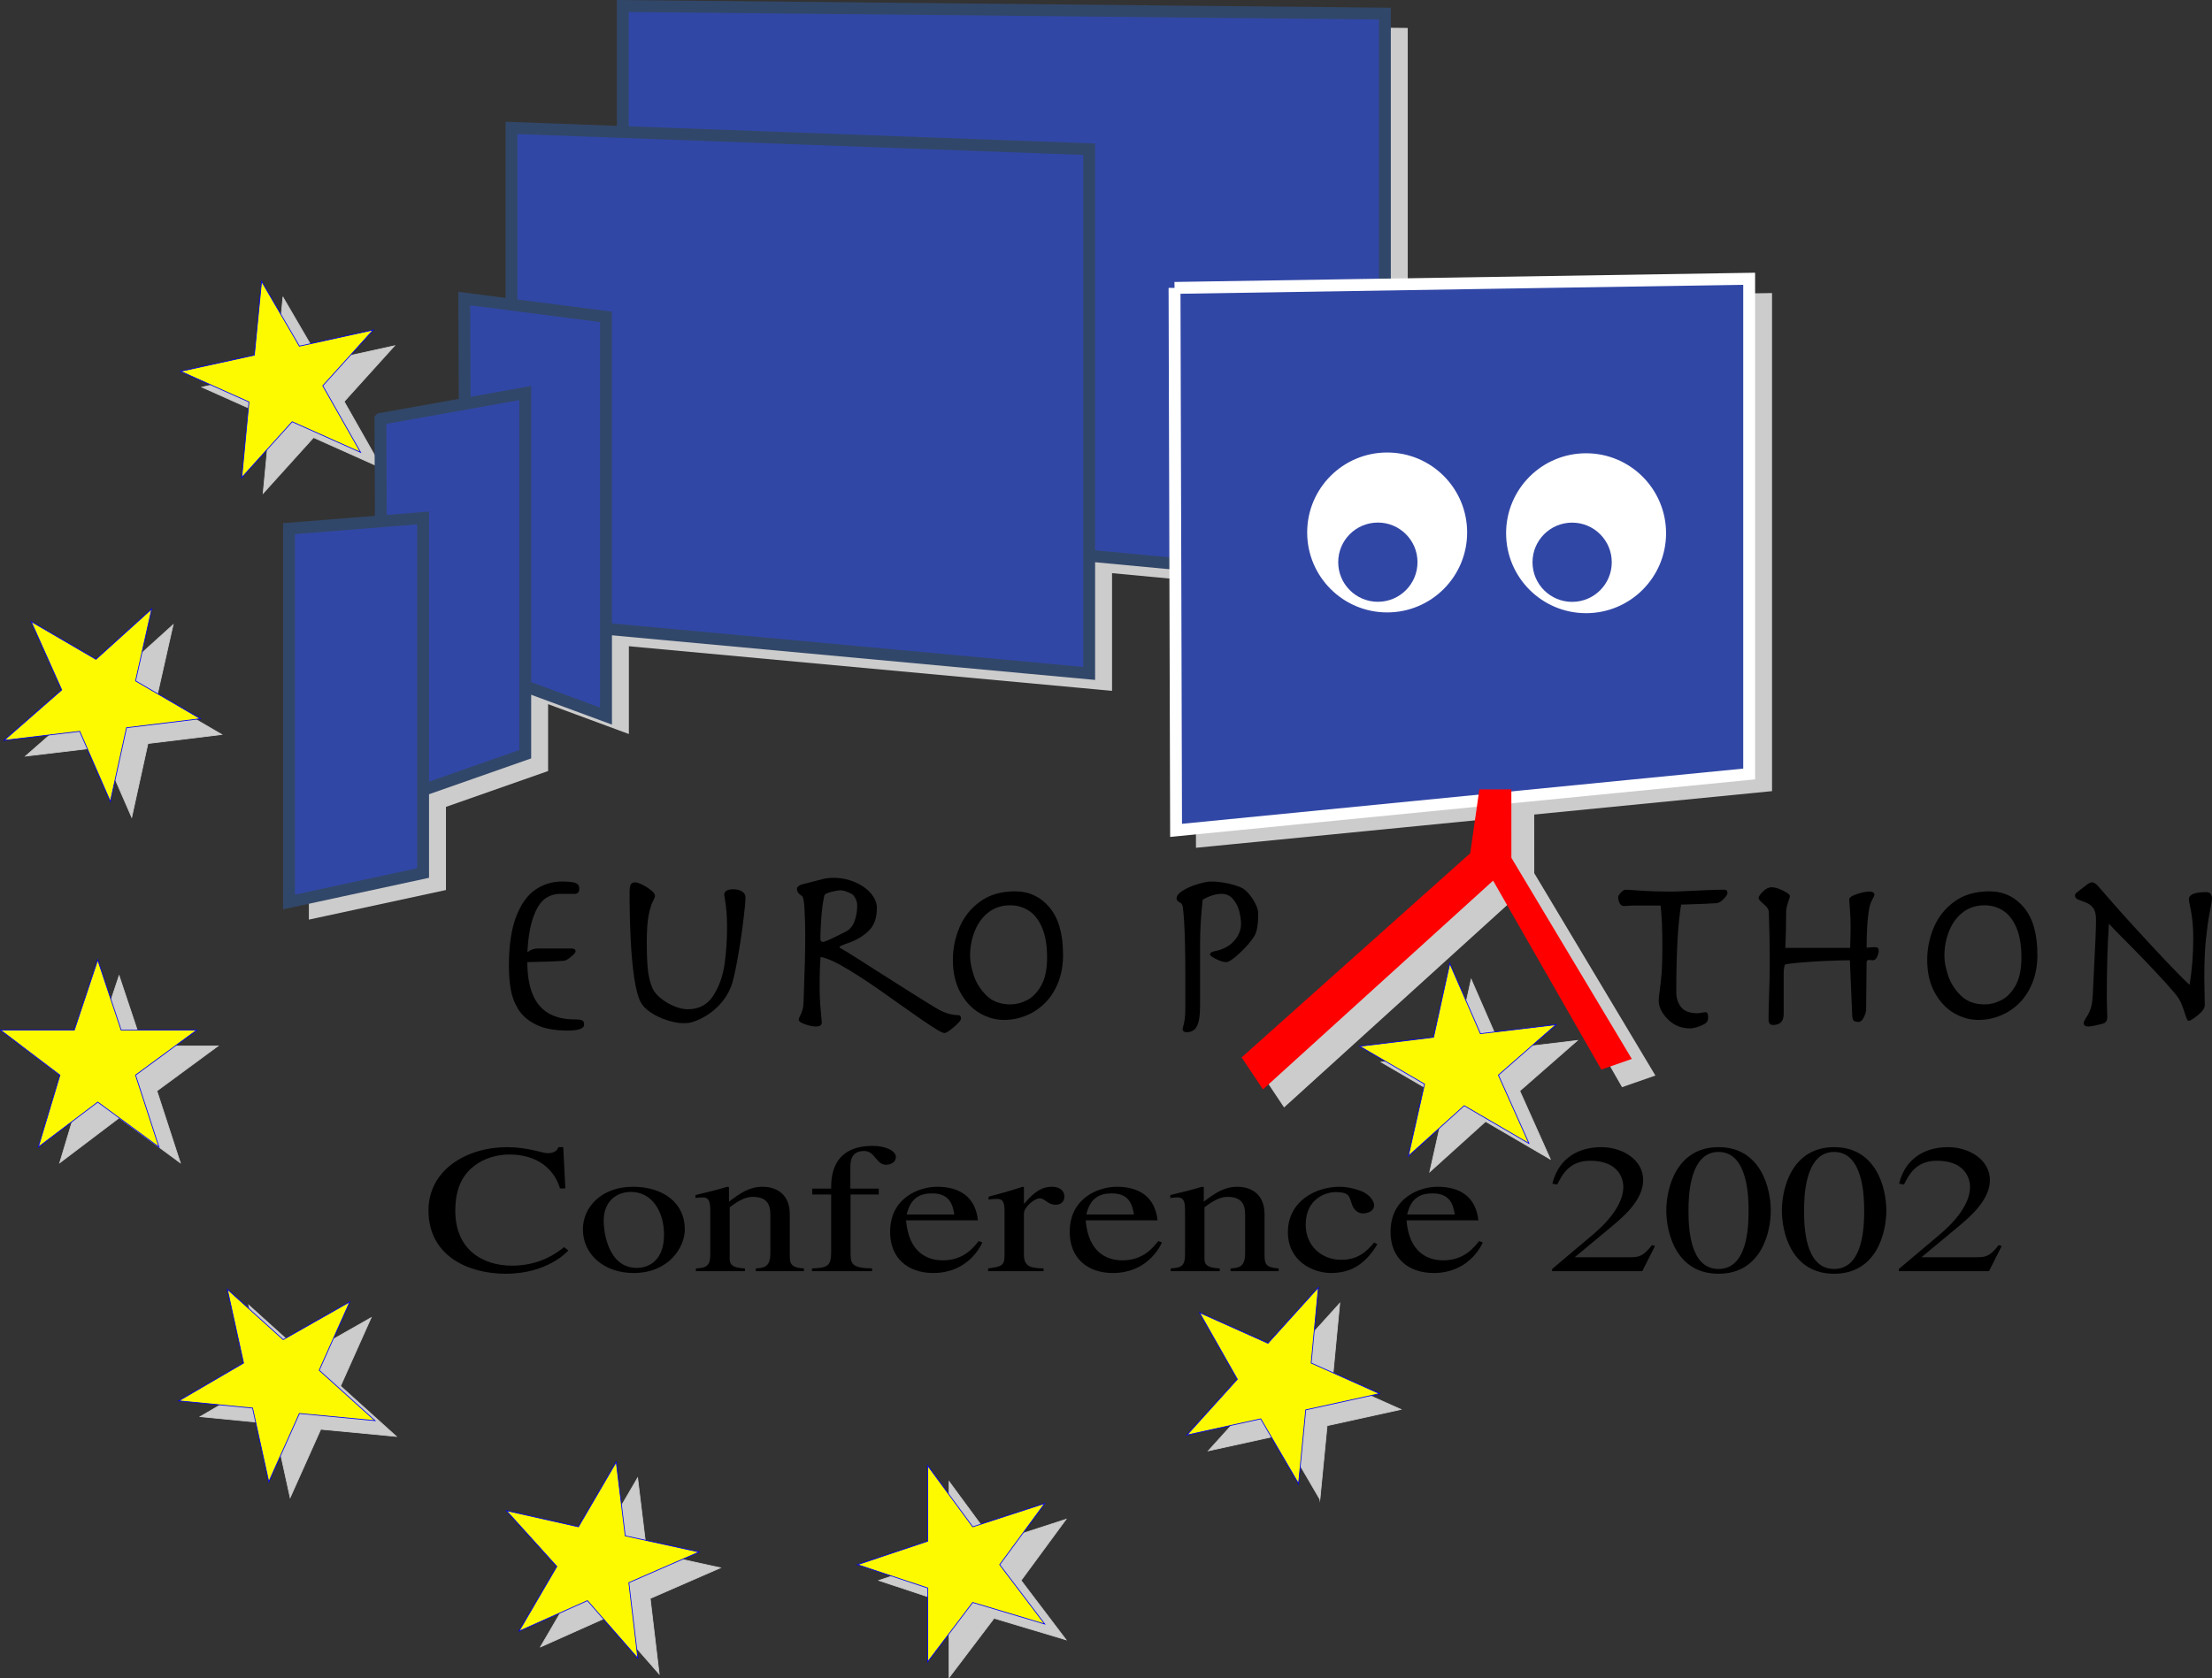 <?xml version="1.0" encoding="iso-8859-1"?>
<!-- Generator: Adobe Illustrator 9.0, SVG Export Plug-In  -->
<!DOCTYPE svg PUBLIC "-//W3C//DTD SVG 20000303 Stylable//EN"   "http://www.w3.org/TR/2000/03/WD-SVG-20000303/DTD/svg-20000303-stylable.dtd">
<svg  width="744.424pt" height="564.874pt" viewBox="0 0 744.424 564.874" xml:space="preserve">
	<rect x="0" y="0" width="744.424" height="564.874" fill="#333333" stroke="none"/>
	<g id="Calque_x0020_1" style="fill-rule:nonzero;clip-rule:nonzero;stroke:#000000;stroke-miterlimit:4;">
		<g style="stroke:none;">
			<g style="fill-rule:evenodd;clip-rule:evenodd;fill:#CCCCCC;stroke:#CCCCCC;stroke-width:0.25;stroke-linecap:square;stroke-miterlimit:10;">
				<path d="M67.35,476.892l24.84,2.42l5.455,24.84l10.304-23.012l25.443,2.412l-18.783-16.957l10.296-23.031l-22.411,12.727l-18.782-16.955l5.453,24.832L67.35,476.892z"/>
				<path d="M181.865,554.435l23.022-10.287l16.957,19.387l-3.025-25.443l23.635-10.313l-24.841-5.447l-3.032-24.84L201.854,519.3l-24.237-5.445l16.974,18.783l-12.726,21.797z"/>
				<path d="M319.394,564.749l15.147-19.988l24.238,7.254l-15.148-19.98l15.148-20.602l-24.238,7.867l-15.147-20.592v25.434l-23.625,7.893l23.625,7.857v24.857z"/>
				<path d="M444.208,504.765l2.421-24.84l24.839-5.463l-23.013-10.295l2.422-25.445l-16.965,18.783l-23.021-10.303l12.717,22.418l-16.957,18.781l24.831-5.451l12.727,21.814z"/>
				<path d="M521.761,390.249l-10.297-23.014l19.377-16.973l-25.434,3.023l-10.305-23.625l-5.454,24.84l-24.84,3.033l21.807,12.725l-5.444,24.229l18.783-16.965l21.807,12.727z"/>
				<path d="M532.057,252.716l-19.98-15.148l7.264-24.235l-19.989,15.146l-20.601-15.146l7.865,24.235l-20.592,15.148h25.443l7.884,23.634l7.867-23.634h24.839z"/>
				<path d="M472.081,127.903l-24.84-2.429l-5.454-24.831l-10.306,23.021l-25.435-2.42L424.83,138.2l-10.304,23.031l22.418-12.725l18.774,16.964l-5.453-24.839l21.815-12.728z"/>
				<path d="M357.572,50.352l-23.031,10.296l-16.964-19.386l3.033,25.452l-23.634,10.295l24.84,5.454l3.033,24.84l12.726-21.807l24.237,5.445l-16.964-18.782l12.726-21.808z"/>
				<path d="M220.034,40.055l-15.147,19.989l-24.236-7.263l15.146,19.989l-15.146,20.601l24.236-7.875l15.147,20.592V80.646l23.625-7.875l-23.625-7.879V40.055"/>
				<path d="M95.223,100.031l-2.43,24.849l-24.84,5.445l23.031,10.306l-2.429,25.442l16.964-18.783l23.021,10.306l-12.717-22.419l16.965-18.783l-24.84,5.455l-12.726-21.816z"/>
				<path d="M17.67,214.546l10.296,23.021L8.581,254.542l25.443-3.033l10.304,23.625l5.454-24.839l24.84-3.034l-21.816-12.726l5.454-24.237l-18.783,16.975L17.67,214.546z"/>
				<path d="M7.365,352.079l19.998,15.156l-7.271,24.221l19.988-15.139l20.61,15.139l-7.884-24.221l20.601-15.156H47.964l-7.884-23.633l-7.875,23.633H7.365z"/>
			</g>
			<path d="M188.465,400.062c-1.944-6.482-7.545-11.424-17.112-11.424c-3.891,0-8.401,1.236-11.669,3.77c-3.035,2.348-6.458,6.299-6.458,15.189c0,13.098,9.258,18.469,19.059,18.469c9.568,0,15.171-4.385,17.581-6.238l1.4,1.113
				c-0.079,0.123-6.769,7.844-21.082,7.844c-12.524,0-25.982-5.932-25.982-21.307c0-13.834,13.068-21.309,26.449-21.309c6.923,0,11.982,2.037,13.692,2.037c0.39,0,2.954,0,3.576-2.037h1.636l0.7,13.893h-1.791z"/>
			<path d="M230.473,413.835c0,6.117-5.445,14.699-17.27,14.699c-10.036,0-17.036-6.359-17.036-14.699c0-7.596,6.378-14.328,16.803-14.328c10.191,0,17.502,5.377,17.502,14.328z M223.472,415.628c0-7.66-3.968-14.389-11.124-14.389c-4.901,0-9.181,3.209-9.181,9.633
				c0,4.57,1.791,15.936,11.124,15.936c3.968,0,9.181-2.35,9.181-11.18z"/>
			<path d="M239.031,407.042c0-3.891-1.478-3.951-2.722-3.951c-1.088,0-1.946,0.125-2.256,0.244v-1.045c3.501-0.807,7.156-1.73,10.735-2.783l0.546,0.125v4.881c3.81-2.844,6.765-5.006,11.355-5.006c3.578,0,9.104,1.672,9.104,9.266v14.145
				c0,2.902,0.932,3.83,4.744,4.076v0.924h-16.18v-0.924c2.878-0.186,4.9-0.498,4.9-5.188v-12.906c0-3.771-1.399-5.994-5.989-5.994c-2.333,0-4.746,1.236-7.702,3.52v17.354c0,2.041,1.088,3.029,5.133,3.215v0.924h-16.49v-0.924c3.657-0.186,4.823-0.988,4.823-4.633
				v-15.318z"/>
			<path d="M295.741,402.104h-9.49v19.391c0,3.77,0.077,5.371,7.235,5.498v0.924H273.26v-0.924c5.135-0.186,6.458-0.742,6.458-5.498v-19.391h-6.379v-1.977h6.379c0-3.459,0-14.389,14.001-14.389c4.354,0,7.78,1.668,7.78,3.764c0,1.793-1.791,2.594-3.345,2.594
				c-3.268,0-3.658-4.631-7.313-4.631c-4.278,0-4.667,3.209-4.667,5.496v7.166h9.567v1.977z"/>
			<path d="M330.591,418.222c-0.777,1.916-5.291,10.313-16.492,10.313c-8.635,0-14.545-5.063-14.545-13.834c0-11.424,9.646-15.193,15.868-15.193c7.311,0,12.833,3.215,13.692,11.303H304.92c0.934,10.93,7.235,13.463,12.369,13.463c6.921,0,10.268-4.199,12.057-6.482
				l1.245,0.432z M321.178,408.833c-0.544-2.963-1.323-7.1-7.467-7.1c-4.279,0-7.313,1.668-8.558,7.1h16.025z"/>
			<path d="M338.062,407.292c0-3.645-1.478-3.705-2.723-3.705c-1.09,0-1.947,0.119-2.645,0.246v-0.988c3.808-0.99,7.698-2.102,11.51-3.338l0.389,0.125v5.496h0.16c3.652-4.385,6.298-5.621,9.253-5.621c2.646,0,4.2,1.301,4.2,3.338c0,1.543-1.085,2.715-2.955,2.715
				c-2.723,0-3.498-2.158-5.369-2.158c-1.865,0-5.29,3.084-5.29,5.063v13.896c0,4.262,2.646,4.506,6.613,4.633v0.924h-18.667v-0.924c4.279-0.617,5.524-0.803,5.524-4.262v-15.439z"/>
			<path d="M391.038,418.222c-0.783,1.916-5.291,10.313-16.5,10.313c-8.63,0-14.541-5.063-14.541-13.834c0-11.424,9.648-15.193,15.869-15.193c7.314,0,12.837,3.215,13.69,11.303h-24.191c0.931,10.93,7.234,13.463,12.37,13.463c6.918,0,10.262-4.199,12.054-6.482
				l1.249,0.432z M381.621,408.833c-0.542-2.963-1.317-7.1-7.47-7.1c-4.274,0-7.309,1.668-8.554,7.1h16.023z"/>
			<path d="M398.81,407.042c0-3.891-1.473-3.951-2.723-3.951c-1.086,0-1.938,0.125-2.248,0.244v-1.045c3.498-0.807,7.151-1.73,10.727-2.783l0.552,0.125v4.881c3.809-2.844,6.764-5.006,11.356-5.006c3.575,0,9.097,1.672,9.097,9.266v14.145
				c0,2.902,0.94,3.83,4.748,4.076v0.924h-16.18v-0.924c2.878-0.186,4.901-0.498,4.901-5.188v-12.906c0-3.771-1.404-5.994-5.987-5.994c-2.336,0-4.747,1.236-7.702,3.52v17.354c0,2.041,1.084,3.029,5.134,3.215v0.924h-16.489v-0.924
				c3.652-0.186,4.814-0.988,4.814-4.633v-15.318z"/>
			<path d="M463.532,418.841c-4.195,7.041-9.253,9.693-15.55,9.693c-6.229,0-14.554-4.012-14.554-13.771c0-10.131,9.021-15.256,17.43-15.256c2.801,0,6.3,0.926,8.246,1.918c2.327,1.297,3.344,3.207,3.344,4.32c0,1.422-1.249,2.598-3.577,2.719
				c-2.023,0.123-3.351-1.482-3.815-2.84l-0.466-1.361c-0.62-1.854-1.008-2.965-5.135-2.965c-2.878,0-10.038,1.918-10.038,10.994c0,7.105,5.368,11.795,11.907,11.795c5.602,0,8.479-2.652,11.124-5.803l1.084,0.557z"/>
			<path d="M499.007,418.222c-0.777,1.916-5.292,10.313-16.492,10.313c-8.633,0-14.544-5.063-14.544-13.834c0-11.424,9.641-15.193,15.871-15.193c7.307,0,12.828,3.215,13.689,11.303h-24.192c0.931,10.93,7.229,13.463,12.363,13.463
				c6.928,0,10.271-4.199,12.063-6.482l1.242,0.432z M489.597,408.833c-0.543-2.963-1.326-7.1-7.47-7.1c-4.282,0-7.315,1.668-8.556,7.1h16.025z"/>
			<path d="M552.684,427.917h-30.337v-0.738l13.845-11.676c6.765-5.742,10.116-11.301,10.116-15.932c0-3.15-1.946-8.832-11.124-8.832c-7.081,0-9.417,4.691-11.131,8.025l-1.629-0.305c2.335-9.326,9.642-12.291,16.492-12.291c7.081,0,14.077,4.199,14.077,11.113
				c0,6.551-6.53,12.172-9.96,15.072l-13.063,10.867h18.585c2.888,0,4.36-0.186,7.393-4.074l1.017,0.309l-4.281,8.461z"/>
			<path d="M595.937,407.478c0,7.471-3.267,21.307-17.576,21.307c-14.32,0-17.586-13.836-17.586-21.307c0-7.289,3.266-21.309,17.586-21.309c14.31,0,17.576,14.02,17.576,21.309z M568.244,407.478c0,5,0.154,19.701,10.116,19.701c9.95,0,10.104-14.824,10.104-19.701
				c0-4.201-0.154-19.701-10.104-19.701c-9.962,0-10.116,15.5-10.116,19.701z"/>
			<path d="M634.828,407.478c0,7.471-3.266,21.307-17.575,21.307c-14.313,0-17.586-13.836-17.586-21.307c0-7.289,3.273-21.309,17.586-21.309c14.31,0,17.575,14.02,17.575,21.309z M607.138,407.478c0,5,0.153,19.701,10.115,19.701c9.96,0,10.114-14.824,10.114-19.701
				c0-4.201-0.154-19.701-10.114-19.701c-9.962,0-10.115,15.5-10.115,19.701z"/>
			<path d="M669.37,427.917h-30.338v-0.738l13.847-11.676c6.772-5.742,10.115-11.301,10.115-15.932c0-3.15-1.947-8.832-11.124-8.832c-7.081,0-9.417,4.691-11.123,8.025l-1.637-0.305c2.335-9.326,9.65-12.291,16.491-12.291c7.083,0,14.078,4.199,14.078,11.113
				c0,6.551-6.53,12.172-9.951,15.072l-13.07,10.867h18.594c2.878,0,4.352-0.186,7.384-4.074l1.017,0.309l-4.282,8.461z"/>
			<g>
				<path d="M181.139,319.286h11.017c1.038,0,1.557,0.314,1.557,0.949c0,0.371-0.505,0.982-1.517,1.826c-1.012,0.846-1.783,1.293-2.315,1.346c-1.464,0.133-3.526,0.24-6.187,0.318c-2.662,0.076-4.737,0.129-6.227,0.154c0,4.23,0.571,7.781,1.713,10.658
					c1.145,2.877,2.901,5.035,5.27,6.475c2.367,1.439,5.401,2.158,9.1,2.158c1.199,0,2.002,0.121,2.416,0.354c0.41,0.242,0.618,0.689,0.618,1.357c0,1.365-1.848,2.047-5.543,2.047c-4.387,0-7.937-0.672-10.646-2.008c-2.712-1.346-4.721-3.09-6.02-5.24
					c-1.305-2.152-2.147-4.428-2.533-6.832c-0.387-2.404-0.578-4.998-0.578-7.783c0-6.744,0.81-12.236,2.432-16.471c1.62-4.234,3.78-7.269,6.479-9.098c2.697-1.831,5.67-2.748,8.914-2.748c2.285,0,3.834,0.171,4.645,0.509c0.809,0.334,1.217,0.959,1.217,1.873
					c0,1.185-0.52,1.778-1.558,1.778h-4.829c-1.943,0-3.673,0.554-5.189,1.663c-1.518,1.111-2.807,3.137-3.871,6.08c-1.064,2.941-1.743,6.914-2.035,11.902c1.064-0.844,2.287-1.268,3.671-1.268z"/>
				<path d="M211.872,300.452c0-1.275,0.126-2.163,0.375-2.67c0.251-0.504,0.771-0.758,1.563-0.758c0.524,0,1.33,0.275,2.41,0.818c1.082,0.542,2.056,1.172,2.926,1.874c0.871,0.708,1.305,1.324,1.305,1.858c0,0.266-0.267,0.931-0.796,1.994
					c-0.53,1.064-0.996,2.643-1.395,4.725c-0.397,2.092-0.596,5.051-0.596,8.875c0,3.965,0.125,7.1,0.379,9.4c0.253,2.301,0.792,4.395,1.619,6.281c0.505,1.09,1.438,2.18,2.796,3.275c1.359,1.086,2.858,1.965,4.497,2.627c1.64,0.668,3.139,1,4.498,1
					c3.808,0,6.692-1.557,8.653-4.666c1.958-3.111,3.209-6.666,3.756-10.666c0.548-4.002,0.821-8.111,0.821-12.344c0-2.021-0.067-3.773-0.201-5.262c-0.133-1.488-0.29-2.775-0.476-3.871c-0.185-1.085-0.278-1.646-0.278-1.671c0-1.276,1.034-1.913,3.102-1.913
					c1.086,0,2.033,0.237,2.843,0.716c0.808,0.478,1.214,1.171,1.214,2.076c0,1.274-0.268,4.06-0.8,8.349c-0.531,4.291-1.198,8.611-1.994,12.959c-0.797,4.346-1.501,7.275-2.113,8.787c-0.799,1.973-1.869,3.74-3.213,5.309c-1.345,1.568-2.84,2.887-4.489,3.963
					c-1.65,1.078-3.273,1.883-4.866,2.412c-0.903,0.346-2.019,0.518-3.345,0.518c-1.567,0-3.344-0.307-5.333-0.918c-1.991-0.611-3.843-1.469-5.555-2.572c-1.713-1.104-2.929-2.359-3.643-3.77c-0.822-1.568-1.515-4.178-2.07-7.836
					c-0.558-3.654-0.962-7.996-1.214-13.023s-0.378-10.316-0.378-15.875z"/>
				<path d="M269.838,297.739l7.146-1.835c1.064-0.263,2.234-0.396,3.513-0.396c2.581,0,5.011,0.491,7.285,1.473c2.275,0.986,4.065,2.267,5.372,3.834c1.303,1.568,1.955,3.162,1.955,4.781c0,3.459-0.96,6.084-2.881,7.879c-1.922,1.797-4.246,3.141-6.975,4.045
					c-1.829,0.639-2.742,1.068-2.742,1.275c0,0.164,0.213,0.35,0.642,0.561c0.504,0.24,2.338,1.361,5.509,3.369c3.172,2.008,5.871,3.73,8.1,5.17c2.228,1.434,5.551,3.541,9.966,6.32c4.417,2.777,7.449,4.646,9.094,5.604c2.361,1.273,4.586,1.912,6.685,1.912
					c0.607,0,0.913,0.402,0.913,1.199c0,0.477-0.784,1.404-2.353,2.773c-1.566,1.365-2.653,2.051-3.264,2.051c-0.745,0-3.216-1.455-7.412-4.367c-4.197-2.912-8.368-5.848-12.512-8.799c-4.144-2.955-8.24-5.67-12.29-8.141c-4.052-2.473-7.192-3.912-9.425-4.309
					c-0.214,2.412-0.32,5.619-0.32,9.615c0,3.102,0.119,5.873,0.357,8.311c0.238,2.438,0.36,3.777,0.36,4.01c0,0.533-0.156,0.914-0.461,1.139c-0.307,0.223-0.834,0.336-1.58,0.336c-0.961,0-2.155-0.246-3.581-0.736c-1.427-0.492-2.14-1.014-2.14-1.574
					c0-0.266,0.151-0.688,0.458-1.273c0.306-0.584,0.571-1.246,0.796-1.99c0.227-0.742,0.354-1.725,0.379-2.947c0.214-5.627,0.361-10.047,0.442-13.279c0.08-3.221,0.12-6.281,0.12-9.176c0-2.73-0.079-5.512-0.238-8.34c-0.16-2.826-0.439-4.355-0.838-4.596
					c-1.144-0.664-1.715-1.486-1.715-2.469c0-0.292,0.172-0.576,0.519-0.852c0.345-0.28,0.717-0.475,1.117-0.578z M276.083,316.005c0,0.715,0.308,1.076,0.925,1.076c0.56,0,3.13-1.172,7.708-3.506c1.285-0.664,2.234-1.811,2.85-3.445
					c0.617-1.629,0.925-3.447,0.925-5.438c0-1.061-0.403-2.121-1.205-3.188c-0.215-0.346-0.843-0.725-1.886-1.155c-1.045-0.422-1.849-0.639-2.41-0.639c-0.804,0-1.909,0.182-3.313,0.544c-1.405,0.353-2.161,0.775-2.269,1.25c-0.482,2.258-0.823,4.842-1.023,7.75
					c-0.203,2.908-0.302,5.156-0.302,6.75z"/>
				<path d="M320.677,323.155c0-3.773,0.737-7.414,2.211-10.934c1.476-3.516,3.79-6.424,6.939-8.72c3.149-2.295,7.079-3.446,11.783-3.446c4.678,0,8.538,1.801,11.584,5.394c3.041,3.602,4.566,8.93,4.566,15.99c0,3.426-0.548,6.518-1.638,9.279
					c-1.089,2.762-2.581,5.08-4.467,6.955c-1.887,1.869-4.02,3.281-6.397,4.238c-2.379,0.957-4.835,1.432-7.359,1.432c-2.87,0-5.622-0.777-8.254-2.328s-4.786-3.859-6.458-6.928c-1.676-3.066-2.512-6.711-2.512-10.934z M326.468,321.851
					c0,1.805,0.414,3.969,1.241,6.502c0.827,2.531,2.257,4.789,4.286,6.781c2.029,1.988,4.7,2.98,8.012,2.98c1.841,0,3.696-0.467,5.567-1.393c1.869-0.928,3.471-2.563,4.808-4.91c1.335-2.348,2.002-5.512,2.002-9.482c0-4.109-0.569-7.48-1.706-10.1
					c-1.132-2.627-2.636-4.527-4.505-5.707c-1.871-1.182-3.925-1.77-6.166-1.77c-2.804,0-5.225,0.768-7.253,2.309c-2.029,1.533-3.585,3.623-4.666,6.258c-1.082,2.643-1.621,5.486-1.621,8.531z"/>
				<path d="M398.905,339.501v-11.965c0-3.428-0.035-6.561-0.103-9.391c-0.062-2.83-0.156-5.33-0.276-7.5c-0.121-2.164-0.277-3.912-0.457-5.242c-0.111-0.799-0.396-1.307-0.879-1.518c-0.819-0.396-1.232-0.875-1.232-1.434c0-0.904,0.715-1.793,2.137-2.671
					c1.431-0.879,3.103-1.603,5.033-2.176c1.92-0.572,3.402-0.856,4.438-0.856c1.55,0,3.265,0.18,5.126,0.538c1.86,0.357,3.471,0.832,4.85,1.417c0.896,0.371,1.81,1.096,2.731,2.171c0.922,1.078,1.681,2.232,2.274,3.465c0.595,1.24,0.896,2.291,0.896,3.17
					c0,3.775-0.466,6.35-1.387,7.732c-1.085,1.729-2.705,3.598-4.867,5.623c-2.154,2.016-3.67,3.023-4.542,3.023c-0.87,0-1.998-0.344-3.368-1.033c-1.379-0.689-2.067-1.205-2.067-1.551c0-0.553,0.654-0.951,1.956-1.189c1.696-0.344,3.18-0.965,4.438-1.852
					c1.266-0.889,2.258-1.975,2.972-3.258c0.716-1.283,1.077-2.607,1.077-3.959c0-1.297-0.198-2.727-0.603-4.295c-0.396-1.559-1.095-2.93-2.086-4.092c-0.999-1.168-2.257-1.751-3.765-1.751c-2.076,0-4.223,0.665-6.453,1.991c-0.587,5.367-0.879,10.305-0.879,14.82
					v21.152c0,3.006-0.346,5.186-1.043,6.555c-0.689,1.367-1.844,2.051-3.464,2.051c-0.913,0-1.37-0.387-1.37-1.154c0-0.109,0.086-0.438,0.258-0.998c0.174-0.561,0.32-1.322,0.459-2.293c0.129-0.969,0.197-2.145,0.197-3.531z"/>
				<path d="M558.853,304.837h-9.244c-0.319,0-0.818,0.027-1.51,0.08c-0.688,0.051-1.213,0.076-1.584,0.076c-0.604,0-1.086-0.309-1.431-0.936c-0.345-0.623-0.508-1.316-0.508-2.09c0-0.369,0.301-0.869,0.913-1.507c0.612-0.637,1.111-0.956,1.517-0.956
					c0.551,0,2.317,0.108,5.298,0.319c2.974,0.209,6.266,0.318,9.883,0.318c1.327,0,3.164-0.061,5.497-0.181c2.335-0.12,4.671-0.224,6.996-0.318c2.327-0.091,4.153-0.138,5.481-0.138c0.791,0,1.197,0.371,1.197,1.111c0,0.457-0.423,1.121-1.268,1.99
					c-0.836,0.879-1.645,1.357-2.42,1.436c-1.096,0.082-2.456,0.15-4.085,0.221c-1.629,0.063-3.118,0.119-4.463,0.152c-1.354,0.043-2.465,0.08-3.353,0.104c-1.094,6.496-1.637,16.328-1.637,29.494c0,1.99,0.543,3.67,1.63,5.031c1.075,1.369,2.938,2.049,5.556,2.049
					c0.241,0,0.689-0.059,1.327-0.18c0.646-0.115,1.103-0.176,1.371-0.176c0.559,0,0.843,0.604,0.843,1.805c0,0.775-0.258,1.393-0.766,1.844c-0.561,0.432-1.388,0.836-2.5,1.225c-1.102,0.387-2.049,0.584-2.816,0.584c-2.989,0-5.497-1.037-7.522-3.109
					c-2.033-2.072-3.041-4.158-3.041-6.256c0-0.555,0.122-1.748,0.37-3.584c0.259-1.836,0.466-3.779,0.621-5.836c0.164-2.061,0.24-4.881,0.24-8.465c0-3.111-0.051-5.773-0.138-7.988c-0.093-2.223-0.249-4.256-0.456-6.119z"/>
				<path d="M600.278,327.665v13.676c0,2.465-1.206,3.695-3.618,3.695c-0.518,0-0.897-0.16-1.13-0.479s-0.353-0.809-0.353-1.473c0-1.75,0.067-4.662,0.208-8.719c0.136-4.068,0.205-7.252,0.205-9.564c0-6.316-0.104-12.197-0.31-17.641
					c0-0.557-0.155-1.057-0.475-1.496c-0.31-0.434-0.671-0.818-1.077-1.154c-0.404-0.328-0.817-0.715-1.249-1.154c-0.431-0.439-0.646-0.801-0.646-1.095c0-0.448,0.483-1.163,1.439-2.128c0.956-0.974,1.947-1.456,2.973-1.456c0.707,0,1.534,0.181,2.481,0.538
					c0.947,0.358,1.792,0.779,2.541,1.254c0.751,0.483,1.121,0.865,1.121,1.16c0,0.184-0.208,0.879-0.621,2.072c-0.413,1.197-0.637,2.291-0.662,3.271c0,4.121-0.088,8.16-0.269,12.125h21.808c0.103-2.957,0.154-5.506,0.154-7.66c0-1.49-0.077-3.232-0.231-5.223
					c-0.164-1.996-0.241-3.141-0.241-3.432c0-0.639,0.861-1.24,2.593-1.814c1.724-0.568,3.145-0.857,4.265-0.857c1.086,0,1.629,0.4,1.629,1.197c0,0.135-0.241,0.643-0.733,1.537c-0.49,0.889-0.861,2.027-1.103,3.41c-0.524,3.166-0.793,7.418-0.793,12.764
					c1.164-0.107,2.069-0.164,2.715-0.164c0.5,0,0.854,0.088,1.052,0.242c0.198,0.164,0.3,0.494,0.3,1c0,0.559-0.18,1.227-0.541,1.998c-0.354,0.773-0.828,1.158-1.413,1.158c-0.052,0-0.224-0.021-0.518-0.061c-0.293-0.039-0.561-0.061-0.802-0.061
					c-0.533,0-0.8,0.307-0.8,0.914l-0.156,15.781c0,0.688-0.258,1.559-0.759,2.6c-0.507,1.053-1.11,1.574-1.799,1.574c-0.768,0-1.302-0.135-1.595-0.396c-0.294-0.262-0.466-0.807-0.518-1.635l-0.801-18.717c-1.784,0-4.291,0.064-7.521,0.203
					c-3.24,0.129-6.221,0.318-8.943,0.551c-2.731,0.242-4.516,0.465-5.367,0.676c-0.295,0.799-0.44,1.789-0.44,2.98z"/>
				<path d="M648.579,323.155c0-3.773,0.733-7.414,2.214-10.934c1.475-3.516,3.782-6.424,6.937-8.72c3.146-2.295,7.075-3.446,11.788-3.446c4.677,0,8.538,1.801,11.579,5.394c3.042,3.602,4.567,8.93,4.567,15.99c0,3.426-0.545,6.518-1.638,9.279
					c-1.086,2.762-2.577,5.08-4.463,6.955c-1.887,1.869-4.024,3.281-6.402,4.238s-4.834,1.432-7.358,1.432c-2.869,0-5.617-0.777-8.254-2.328c-2.628-1.551-4.781-3.859-6.462-6.928c-1.672-3.066-2.508-6.711-2.508-10.934z M654.37,321.851
					c0,1.805,0.413,3.969,1.24,6.502c0.827,2.531,2.258,4.789,4.282,6.781c2.033,1.988,4.704,2.98,8.013,2.98c1.845,0,3.695-0.467,5.566-1.393c1.869-0.928,3.473-2.563,4.809-4.91c1.335-2.348,2.006-5.512,2.006-9.482c0-4.109-0.567-7.48-1.706-10.1
					c-1.136-2.627-2.637-4.527-4.506-5.707c-1.87-1.182-3.92-1.77-6.169-1.77c-2.801,0-5.221,0.768-7.245,2.309c-2.033,1.533-3.585,3.623-4.67,6.258c-1.078,2.643-1.62,5.486-1.62,8.531z"/>
				<path d="M704.282,335.278l0.956-19.826c0.104-2.652,0.156-4.627,0.156-5.926c0-1.697-0.319-2.982-0.956-3.844c-0.638-0.861-1.449-1.482-2.432-1.852c-0.981-0.372-1.844-0.704-2.592-0.996c-0.741-0.288-1.111-0.74-1.111-1.353c0-0.427,0.3-0.85,0.913-1.274
					l2.955-2.271c0.714-0.607,1.369-0.913,1.955-0.913c0.56,0,1.232,0.452,2.033,1.352c3.8,4.385,6.911,7.92,9.331,10.606c2.422,2.68,5.325,5.852,8.72,9.504c3.387,3.654,6.161,6.574,8.314,8.768s3.61,3.623,4.352,4.287c0.827-4.994,1.24-10.172,1.24-15.535
					c0-2.098-0.069-3.852-0.207-5.256c-0.129-1.408-0.318-2.748-0.552-4.023c-0.241-1.275-0.422-2.188-0.542-2.748c-0.121-0.557-0.172-1.008-0.172-1.354c0.103-1.54,2.05-2.309,5.833-2.309c1.3,0,1.946,0.769,1.946,2.309c0,0.397-0.25,1.866-0.74,4.403
					c-0.491,2.533-0.922,5.555-1.293,9.057c-0.37,3.506-0.551,7.898-0.551,13.182c0,0.801,0.024,2.23,0.077,4.305c0.052,2.072,0.078,3.691,0.078,4.857c0,0.957-0.776,2.064-2.336,3.326c-1.551,1.264-2.594,1.891-3.127,1.891c-0.294,0-0.646-0.654-1.06-1.971
					c-0.414-1.311-0.853-2.568-1.336-3.766c-0.474-1.189-1.283-2.455-2.43-3.783c-1.835-2.145-4.041-4.592-6.617-7.324c-2.576-2.738-4.704-4.953-6.376-6.652c-1.68-1.701-3.342-3.379-4.988-5.037c-1.646-1.66-2.973-3.051-3.98-4.164
					c-0.482,6.734-0.725,15.102-0.725,25.1c0,0.818,0.026,1.99,0.086,3.516c0.052,1.525,0.079,2.447,0.079,2.766c0,1.248-0.493,2.002-1.474,2.266c-0.725,0.189-1.577,0.396-2.576,0.621c-0.992,0.223-1.775,0.336-2.327,0.336c-0.481,0-0.861-0.096-1.137-0.277
					c-0.284-0.189-0.422-0.465-0.422-0.836c0-0.455,0.275-1.068,0.817-1.852c0.543-0.783,1.026-1.719,1.439-2.809c0.404-1.086,0.664-2.586,0.775-4.498z"/>
			</g>
			<g style="fill:#CCCCCC;stroke:#CCCCCC;">
				<g>
					<path d="M216.781,7.34l256.48,2.564v191.844l-256.48-24.108V7.34z"/>
					<path d="M402.472,102.233l193.387-3.076v166.711l-192.869,18.977l-0.518-182.612z"/>
					<path d="M179.332,48.375l194.415,7.185v176.452L179.332,214.06V48.375z"/>
					<path d="M163.432,105.826l47.707,6.157v134.393l-47.189-17.436l-0.518-123.113z"/>
					<path d="M135.227,146.347l48.728-8.715v121.57l-48.22,16.928l-0.508-129.783z"/>
					<path d="M104.447,183.284l45.135-3.593v119.512l-45.135,9.753V183.284z"/>
				</g>
				<path d="M515.833,294.073l-0.009-23.018h-10.771l-3.066,21.487l-76.941,68.729l7.186,10.779l77.45-70.281l36.42,63.611l10.26-3.592l-40.528-67.717z"/>
				<path d="M500.444,184.563c0,14.591-11.82,26.417-26.417,26.417c-14.586,0-26.415-11.826-26.415-26.417c0-14.59,11.829-26.42,26.415-26.42c14.597,0,26.417,11.831,26.417,26.42z"/>
				<path d="M567.391,184.817c0,14.594-11.838,26.42-26.416,26.42c-14.597,0-26.418-11.826-26.418-26.42c0-14.587,11.821-26.417,26.418-26.417c14.578,0,26.416,11.831,26.416,26.417z"/>
				<path d="M488.649,194.57c0,7.363-5.972,13.333-13.338,13.333s-13.347-5.97-13.347-13.333c0-7.371,5.98-13.341,13.347-13.341s13.338,5.97,13.338,13.341z"/>
				<path d="M551.743,194.57c0,7.363-5.969,13.333-13.337,13.333c-7.375,0-13.337-5.97-13.337-13.333c0-7.371,5.962-13.341,13.337-13.341c7.368,0,13.337,5.97,13.337,13.341z"/>
			</g>
			<g style="fill:#3147A6;stroke:#314769;stroke-width:4;">
				<path d="M209.591,2.02l256.475,2.568v191.834L209.591,172.32V2.02z"/>
				<!--style="stroke:#FFFFFF;" --> <path stroke="white" d="M395.278,96.917l193.385-3.076v166.707l-192.867,18.977l-0.518-182.608z"/>
				<path d="M172.138,43.058l194.411,7.177v176.456l-194.411-17.952V43.058z"/>
				<path d="M156.242,100.509l47.707,6.152v134.393l-47.191-17.435l-0.516-123.11z"/>
				<path d="M128.033,141.031l48.732-8.719v121.572l-48.225,16.926l-0.508-129.779z"/>
				<path d="M97.256,177.958l45.131-3.589v119.514l-45.131,9.752V177.958z"/>
			</g>
			<path style="fill:#FF0000;" d="M508.639,288.752l-0.009-23.017h-10.771l-3.066,21.488l-76.94,68.729l7.186,10.779l77.448-70.281l36.42,63.611l10.262-3.592l-40.529-67.718z"/>
			<path style="fill:#FFFFFF;stroke:#FFFFFF;" d="M493.25,179.243c0,14.595-11.82,26.417-26.416,26.417c-14.588,0-26.418-11.822-26.418-26.417c0-14.591,11.83-26.417,26.418-26.417c14.596,0,26.416,11.826,26.416,26.417z"/>
			<path style="fill:#FFFFFF;stroke:#FFFFFF;" d="M560.196,179.501c0,14.591-11.838,26.416-26.416,26.416c-14.596,0-26.418-11.825-26.418-26.416c0-14.592,11.822-26.417,26.418-26.417c14.578,0,26.416,11.825,26.416,26.417z"/>
			<path style="fill:#3147A6;" d="M477.044,189.246c0,7.366-5.972,13.337-13.337,13.337c-7.368,0-13.348-5.971-13.348-13.337s5.979-13.337,13.348-13.337c7.365,0,13.337,5.971,13.337,13.337z"/>
			<path style="fill:#3147A6;" d="M542.423,189.276c0,7.363-5.972,13.333-13.338,13.333c-7.377,0-13.338-5.97-13.338-13.333c0-7.371,5.961-13.342,13.338-13.342c7.366,0,13.338,5.971,13.338,13.342z"/>
			<g style="fill-rule:evenodd;clip-rule:evenodd;fill:#FDFA00;stroke:#0000FF;stroke-width:0.25;stroke-linecap:square;stroke-miterlimit:10;">
				<path d="M60.16,471.571L85,473.993l5.454,24.838l10.301-23.014l25.443,2.414l-18.779-16.957l10.296-23.029L95.3,450.97l-18.783-16.957l5.455,24.832L60.16,471.571z"/>
				<path d="M174.671,549.114l23.022-10.287l16.961,19.387l-3.025-25.443l23.634-10.314l-24.845-5.445l-3.028-24.838l-12.725,21.807l-24.238-5.445l16.969,18.783l-12.725,21.797z"/>
				<path d="M312.204,559.429l15.147-19.99l24.235,7.256l-15.146-19.98l15.146-20.602l-24.235,7.867l-15.147-20.594v25.436l-23.63,7.893l23.63,7.857v24.857z"/>
				<path d="M437.013,499.444l2.422-24.84l24.84-5.463l-23.014-10.297l2.422-25.441l-16.966,18.781l-23.021-10.305l12.718,22.42l-16.957,18.783l24.831-5.455l12.726,21.816z"/>
				<path d="M514.565,384.929l-10.296-23.014l19.378-16.975l-25.434,3.025l-10.306-23.625l-5.454,24.84l-24.839,3.033l21.807,12.727l-5.446,24.227l18.783-16.965l21.807,12.727z"/>
				<path d="M88.033,94.711l-2.429,24.848l-24.841,5.445L83.79,135.31l-2.426,25.443l16.965-18.782l23.022,10.304l-12.722-22.418l16.97-18.783l-24.844,5.454L88.033,94.711z"/>
				<path d="M10.48,209.227l10.296,23.021L1.386,249.222l25.447-3.033l10.301,23.625l5.454-24.839l24.84-3.033l-21.812-12.727l5.454-24.236l-18.783,16.974L10.48,209.227z"/>
				<path d="M0.175,346.761l19.998,15.154l-7.272,24.219l19.99-15.137l20.604,15.137l-7.879-24.219l20.601-15.154H40.77l-7.879-23.635l-7.875,23.635H0.175z"/>
			</g>
		</g>
	</g>
</svg>
